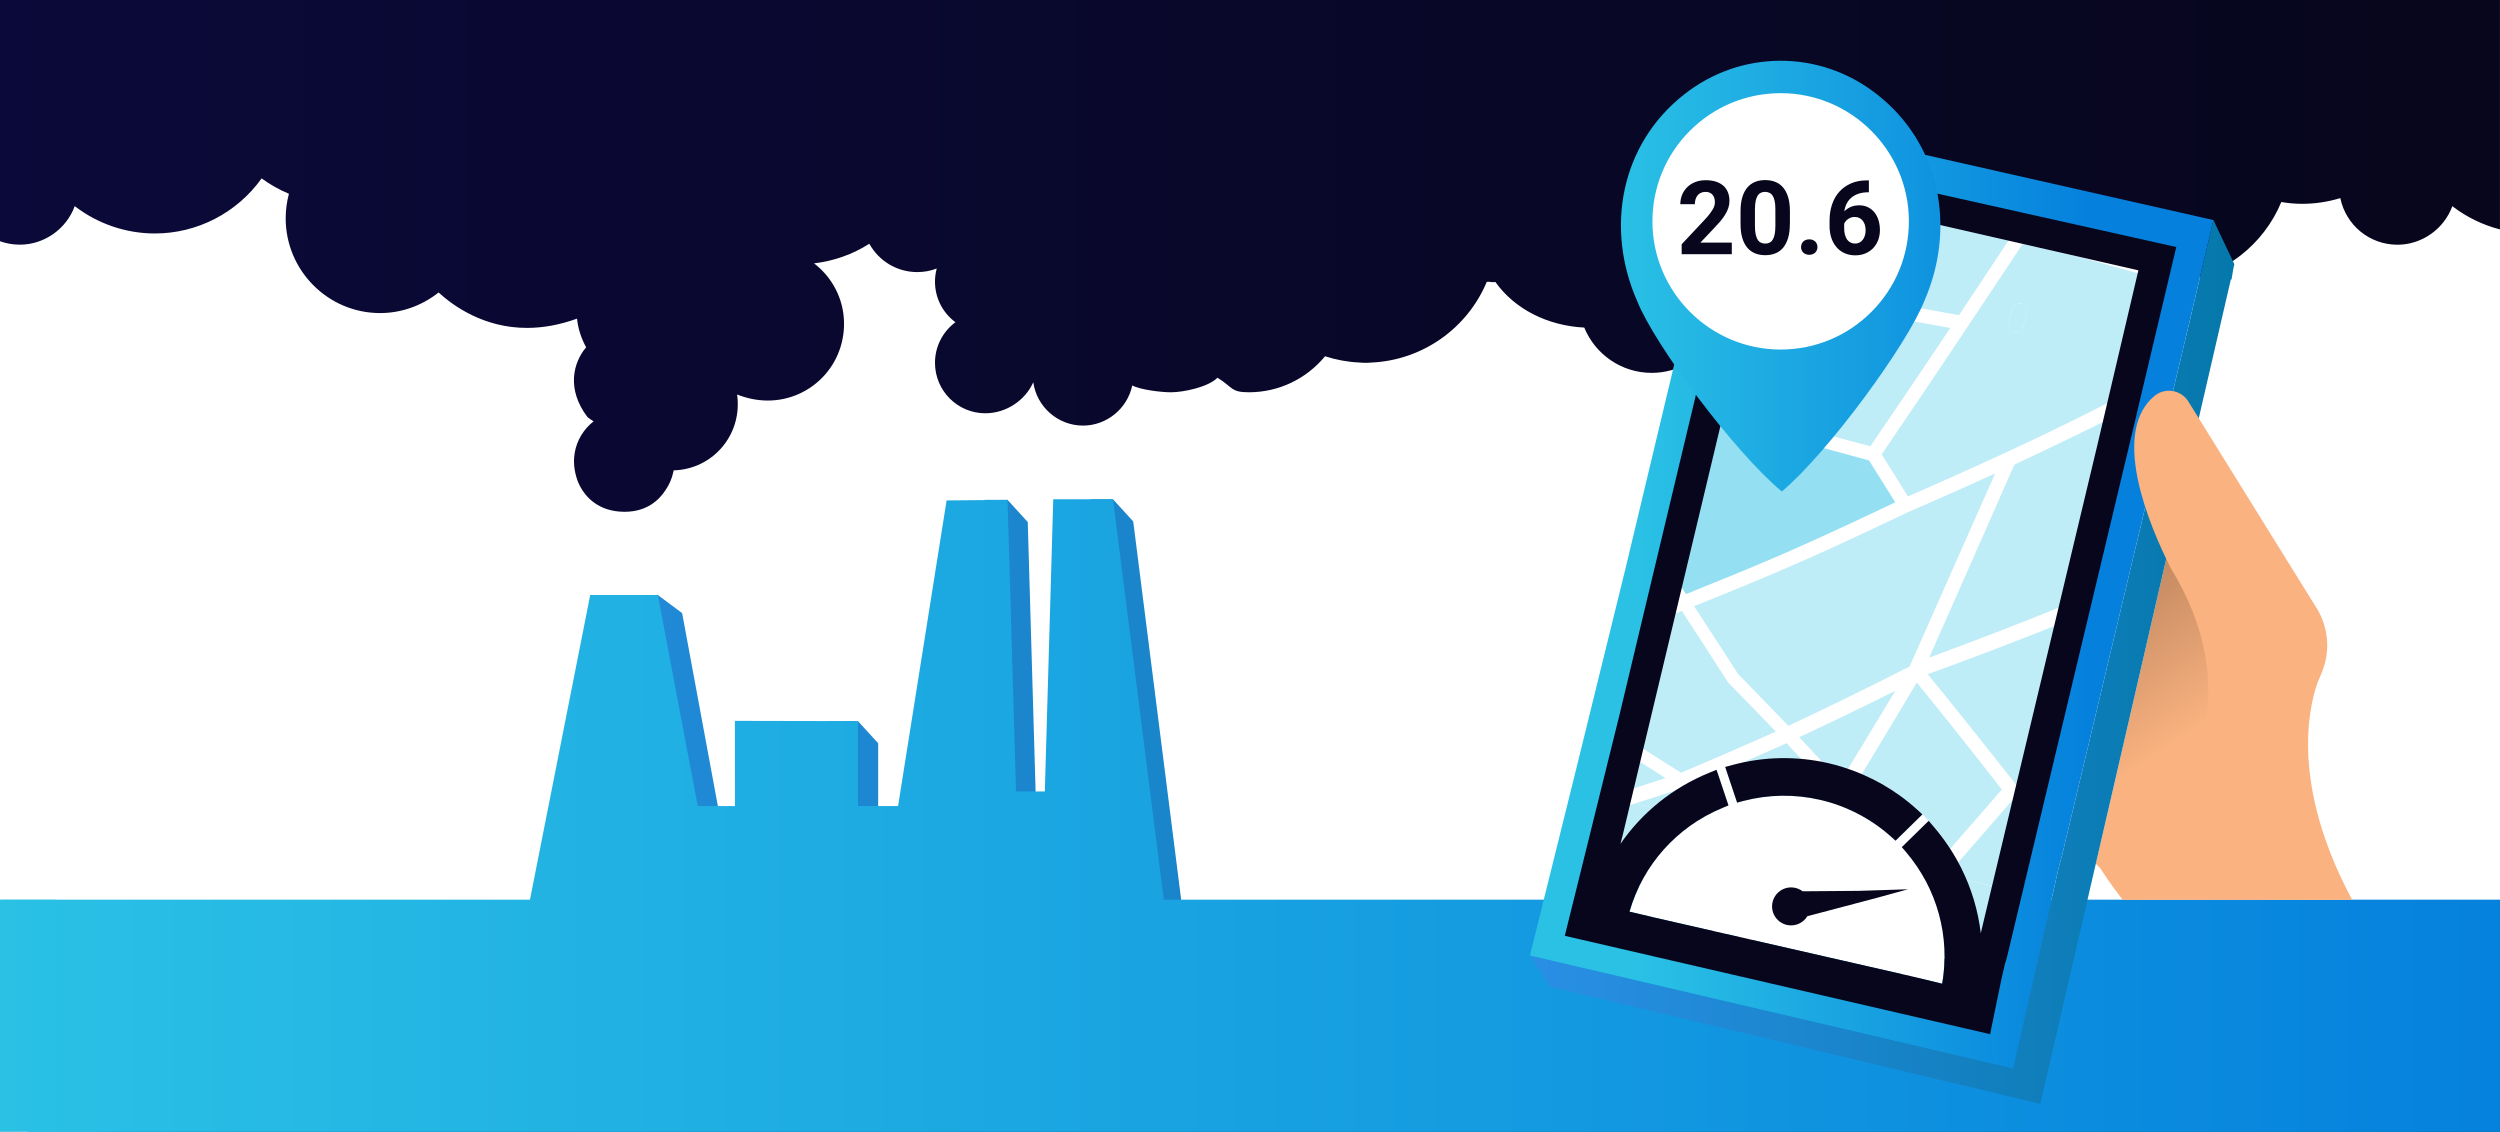 <?xml version="1.0" encoding="utf-8"?>
<!-- Generator: Adobe Illustrator 18.0.0, SVG Export Plug-In . SVG Version: 6.00 Build 0)  -->
<!DOCTYPE svg PUBLIC "-//W3C//DTD SVG 1.0//EN" "http://www.w3.org/TR/2001/REC-SVG-20010904/DTD/svg10.dtd">
<svg version="1.0" id="Layer_1" xmlns="http://www.w3.org/2000/svg" xmlns:xlink="http://www.w3.org/1999/xlink" x="0px" y="0px"
	 viewBox="0 632.78 2048 927.09" style="enable-background:new 0 632.78 2048 927.09;" xml:space="preserve">
<rect x="0" y="632.78" width="2048" height="927.09" fill="#333333" stroke="none"/>
<polyline style="fill:#FFFFFF;" points="2055.38,1502.01 -315.37,1571.39 -315.37,453.73 2055.38,453.73 2055.38,1502.01 "/>
<g>
	
		<linearGradient id="SVGID_1_" gradientUnits="userSpaceOnUse" x1="0" y1="2048" x2="1" y2="2048" gradientTransform="matrix(439.15 0 0 -439.15 1246.986 900820.625)">
		<stop  offset="0" style="stop-color:#2AC0E5"/>
		<stop  offset="0.163" style="stop-color:#2AC0E5"/>
		<stop  offset="1" style="stop-color:#1094DF"/>
	</linearGradient>
	<path style="fill:url(#SVGID_1_);" d="M1608.08,1421.12c-10.9,11.39-21.76,22.69-32.61,33.86l22.56,6.99L1608.08,1421.12"/>
	
		<linearGradient id="SVGID_2_" gradientUnits="userSpaceOnUse" x1="0" y1="2048" x2="1" y2="2048" gradientTransform="matrix(2058.22 0 0 -2058.22 23.197 4216561)">
		<stop  offset="0" style="stop-color:#2A8FE5"/>
		<stop  offset="1" style="stop-color:#0578AB"/>
	</linearGradient>
	<polygon style="fill:url(#SVGID_2_);" points="2081.2,1385.18 2081.2,1387.92 969.92,1387.92 928.34,1059.95 911.77,1041.8 
		893.64,1041.8 893.64,1059.95 886.02,1059.95 879.12,1299.29 848.9,1299.29 841.94,1060.44 825.37,1042.29 806.64,1042.29 
		806.64,1060.81 798.66,1060.88 758.9,1311.27 719.4,1311.27 719.4,1241.67 702.83,1223.52 678.24,1223.52 674.52,1241.56 
		625.22,1241.46 625.28,1311.27 591.45,1311.27 558.81,1135.06 538.92,1120.22 515.04,1120.22 515.04,1138.37 506.7,1138.37 
		457.35,1387.92 68.68,1387.92 68.68,1387.84 24.85,1387.84 23.2,1387.92 23.2,1419.43 23.2,1422.86 23.2,1611.03 2081.42,1611.03 
		2081.42,1386.9 	"/>
	
		<linearGradient id="SVGID_3_" gradientUnits="userSpaceOnUse" x1="0" y1="2048" x2="1" y2="2048" gradientTransform="matrix(2058.22 0 0 -2058.22 0 4216552)">
		<stop  offset="0" style="stop-color:#2AC1E5"/>
		<stop  offset="1" style="stop-color:#0581DD"/>
	</linearGradient>
	<polygon style="fill:url(#SVGID_3_);" points="2058,1367.03 2058,1369.77 953.35,1369.77 911.77,1041.8 862.82,1041.8 
		855.92,1281.14 832.33,1281.14 825.37,1042.29 775.46,1042.73 735.7,1293.12 702.83,1293.12 702.83,1223.52 602.03,1223.31 
		602.08,1293.12 571.57,1293.12 538.92,1120.22 483.5,1120.22 434.15,1369.77 45.48,1369.77 45.48,1369.69 1.66,1369.69 0,1369.77 
		0,1401.28 0,1404.71 0,1592.88 2058.22,1592.88 2058.22,1368.75 	"/>
	
		<linearGradient id="SVGID_4_" gradientUnits="userSpaceOnUse" x1="0" y1="2048" x2="1" y2="2048" gradientTransform="matrix(2048 0 0 -2048 0 4195136)">
		<stop  offset="0" style="stop-color:#0B0939"/>
		<stop  offset="1" style="stop-color:#07061C"/>
	</linearGradient>
	<path style="fill:url(#SVGID_4_);" d="M1733.7,612H1418.1H0v218.39c5.09,1.84,10.58,2.83,16.27,2.83
		c19.98,0,38.14-12.87,44.96-31.58c18.74,14.47,41.95,22.41,65.61,22.41c34.69,0,67.26-16.84,87.48-45.13
		c6.98,5.11,14.5,9.35,22.37,12.6c-1.77,6.61-2.66,13.36-2.66,20.08c0,42.81,34.71,77.65,77.37,77.65c17.26,0,34.2-5.98,47.89-16.87
		c12.34,11.28,37.32,29.02,72.4,29.02c13.32,0,27.11-2.55,41.02-7.59c0.8,7.98,3.29,15.87,7.44,23.5
		c-10.5,12.31-16.32,34.21,1.08,57.1l0.25,0.23c1.54,1.18,3.13,2.28,4.81,3.31c-8.12,6.29-13.71,15.49-15.47,25.61
		c-0.78,4.47-1.18,11.49,1.25,19.71l0.09,0.37c0.03,0.14,0.86,3.53,3.23,7.91c4.11,7.6,14.24,20.37,36,20.49h0.28
		c18.16,0,28.21-9.6,33.41-17.61c3.13-4.46,5.32-9.52,6.49-14.98c0.13-0.51,0.24-0.98,0.32-1.36c15.81-0.41,30.5-7.65,40.5-20.02
		c9.5-11.75,13.6-26.95,11.44-42.12c8.29,3.29,16.75,4.96,25.18,4.96c17.88,0,34.92-7.7,46.77-21.13
		c11.9-13.49,17.42-31.58,15.15-49.63c-2.06-16.44-10.77-31.44-24.07-41.63c16.12-1.87,31.68-7.39,45.28-16.07
		c7.97,14.37,22.87,23.22,39.33,23.22c5.49,0,10.82-0.98,15.9-2.93c-0.96,3.52-1.44,7.13-1.44,10.78c0,13.2,6.22,25.44,16.76,33.22
		c-10.54,7.79-16.76,20.05-16.76,33.25c0,22.8,18.48,41.34,41.21,41.34c17.11,0,32.72-10.57,39.3-25.4
		c2.84,20.03,20.05,35.49,40.79,35.49c19.44,0,36.35-13.98,40.3-32.89c6.76,3.64,24.12,5.6,31.59,5.6c10.62,0,30.8-4.33,38.22-11.93
		c12.73,7.81,10.73,11.93,25.66,11.93c24.28,0,46.98-10.74,62.46-29.51c9.15,2.98,18.66,4.71,28.21,5.14
		c3.32,0.33,6.84,0.33,9.93,0.01c41.43-1.88,78.35-27.78,94.34-66.08c2.6-0.36,4.53,0.63,7.07,0.08
		c15.79,22.25,42.71,35.81,72.81,37.36c8.92,21.76,30.28,37.1,55.25,37.1c21.81,0,40.84-11.73,51.26-29.2
		c0.94,0.09,1.86,0.21,2.8,0.3c17.24,32.35,52.71,54.57,93.7,54.57c48.54,0,89.37-31.13,101.3-73.39c2.17,2.64,4.46,5.2,6.89,7.64
		c19.02,19.14,44.31,30.36,71.11,31.57c3.32,0.33,6.84,0.33,9.93,0.01c41.43-1.88,78.36-27.78,94.35-66.08
		c37.62-5.23,69.8-30.16,84.43-65.37c6.01,0.99,11.62,1.46,17.11,1.46c10.51,0,21.01-1.57,31.23-4.68
		c4.6,22.24,23.99,38.19,46.81,38.19c19.98,0,38.14-12.87,44.96-31.58c11.61,8.96,24.94,15.42,39.02,19.04V612H1733.7z"/>
	
		<linearGradient id="SVGID_5_" gradientUnits="userSpaceOnUse" x1="0" y1="2048" x2="1" y2="2048" gradientTransform="matrix(117.77 173.347 173.347 -117.77 -353363.188 242268.516)">
		<stop  offset="0" style="stop-color:#A3704D"/>
		<stop  offset="1" style="stop-color:#F9B280"/>
	</linearGradient>
	<path style="fill:url(#SVGID_5_);" d="M1775.07,1088.61l-58.19,251.81c3.25,3.03,6.19,6.41,8.75,10.1
		c4.33,6.24,9.06,12.51,13.54,19.42c41.62-47.78,117.13-151.33,40.75-276.08C1777.75,1091.41,1776.18,1089.73,1775.07,1088.61"/>
	<path style="fill:#07061C;" d="M1601.16,1279.37l-48.41-0.89c-20.87-0.85-43.6-1.82-55.04-2.31c-2.18-1.87-4.85-3.25-7.83-3.92
		c-10.06-2.31-20.07,3.96-22.38,14.01c-2.31,10.06,3.96,20.07,14.01,22.38c7.74,1.78,15.48-1.56,19.67-7.79l68.61-14.46
		c0.18-0.04,0.14-0.01,0.06,0.02c-0.09,0.04-0.24,0.08-0.06-0.02L1601.16,1279.37"/>
	
		<linearGradient id="SVGID_6_" gradientUnits="userSpaceOnUse" x1="0" y1="2048" x2="1" y2="2048" gradientTransform="matrix(577.065 0 0 -577.065 1253.315 1183003.75)">
		<stop  offset="0" style="stop-color:#2A8FE5"/>
		<stop  offset="1" style="stop-color:#0578AB"/>
	</linearGradient>
	<path style="fill:url(#SVGID_6_);" d="M1671.45,1537.07l-1.47,0.49L1671.45,1537.07 M1813.21,813l-0.09,0.02l0.09,0.02
		l-17.49,74.44c-0.18,0.8-0.31,1.6-0.53,2.45l-106.03,443.85c-0.53,2.09-1.11,4.23-1.87,6.45l-2.63,11.3l-35.64,156.39l-395.68-92.4
		l-0.03,0.04l16.33,25.49l401.81,96.01l1.29-5.78c0.18-0.58,0.36-1.16,1.74-7.39l30.38-131.48l12.02-52l58.19-251.81l27.16-117.51
		l25.26-109.33h0.58l1.47-8.85l0.85-3.69L1813.21,813"/>
	
		<linearGradient id="SVGID_7_" gradientUnits="userSpaceOnUse" x1="-9.094947e-013" y1="2048" x2="1" y2="2048" gradientTransform="matrix(382.144 0 0 -382.144 1354.312 783698.625)">
		<stop  offset="0" style="stop-color:#2AC1E5"/>
		<stop  offset="0.163" style="stop-color:#2AC1E5"/>
		<stop  offset="1" style="stop-color:#0581DD"/>
	</linearGradient>
	<polyline style="fill:url(#SVGID_7_);" points="1736.46,862.16 1713.94,856.69 1537.66,815.54 1468.57,798.81 1461.49,829.68 
		1365.75,1230.51 1354.31,1275.63 1379.05,1281.46 1591.63,1330 1622.38,1337.47 1627.09,1318.74 1725.91,904.92 1736.46,862.16 	
		"/>
	
		<linearGradient id="SVGID_8_" gradientUnits="userSpaceOnUse" x1="0" y1="2048" x2="1" y2="2048" gradientTransform="matrix(359.898 0 0 -359.898 1365.48 738138.438)">
		<stop  offset="0" style="stop-color:#2AC1E5"/>
		<stop  offset="0.163" style="stop-color:#2AC1E5"/>
		<stop  offset="1" style="stop-color:#0581DD"/>
	</linearGradient>
	<polyline style="fill:url(#SVGID_8_);" points="1725.38,868.88 1711.76,865.54 1535.57,824.43 1475.42,809.89 1470.39,831.73 
		1374.65,1232.65 1365.48,1268.87 1381.14,1272.56 1593.68,1321.1 1615.7,1326.48 1618.2,1316.52 1717.06,902.83 1725.38,868.88 	
		"/>
	
		<linearGradient id="SVGID_9_" gradientUnits="userSpaceOnUse" x1="0" y1="2048" x2="1" y2="2048" gradientTransform="matrix(439.15 0 0 -439.15 1271.654 900495.188)">
		<stop  offset="0" style="stop-color:#2AC1E5"/>
		<stop  offset="0.163" style="stop-color:#2AC1E5"/>
		<stop  offset="1" style="stop-color:#0581DD"/>
	</linearGradient>
	<path style="fill:url(#SVGID_9_);" d="M1655.11,1280.36l-0.04,0.18l0,0l0.1-0.11L1655.11,1280.36 M1632.74,1424.59L1632.74,1424.59
		l-10.06,40.84l-22.56-6.99C1610.99,1447.28,1621.84,1435.98,1632.74,1424.59 M1444.59,822.09c-2.4-2.42-4.81-4.84-7.21-7.26
		l0.85-3.56l13.7-58.95l91.52,28.3l105,31.41l22.38,6.67c-0.89,0.76-1.74,1.47-2.63,2.22l0.04,0.01c0.88-0.7,1.71-1.45,2.58-2.19
		l58.33,17.44l10.37,3.11c0.8,0.22,1.51,0.53,2.27,0.84l23.14,7.21c-7.12-1.99-14.23-3.95-21.35-5.91
		c7.13,1.97,14.23,3.95,21.35,5.91l6.81,2.27l-2.94,11.86l0.05,0.01l-15.04,60.82l-7.34,30.48c-5,2.58-10,5.15-15,7.7l-0.03,0.11
		c4.99-2.55,9.99-5.1,14.98-7.67l-3.71,15.36l0.01-0.01l-36.62,152.16c-4.93,2.6-9.82,5.27-14.71,7.88l-0.04,0.18
		c4.9-2.61,9.82-5.25,14.71-7.88l-3.87,16.02l0,0l-2.71,11.26c-0.57-2.93-1.14-5.82-1.71-8.72l-0.07,0.04
		c0.58,2.94,1.16,5.92,1.74,8.85l-6.29,26.08l0.02,0.08l-54.28,225.58l-0.06,0.06l-5.19,21.65c-0.22,0.89-0.53,1.78-0.8,2.67
		l-0.09,0.36c-10.9,11.39-21.76,22.69-32.61,33.86l-13.44-4.18l0.01-0.01l-4.24-1.32c-8.11-14.29-16.25-28.6-24.37-42.83l-0.15-0.04
		c8.17,14.29,16.36,28.7,24.47,43.05l-10.54-3.29l-4.54-1.33l-0.07-0.12l-134.77-39.56l-0.06,0.09l-12.15-3.56
		c5.41-8.05,10.83-16.13,16.25-24.25l-0.03-0.01c-5.4,8.09-10.79,16.14-16.17,24.17l-5.07-1.47c-2.37-9.85-4.74-19.68-7.12-29.47
		l0,0c2.38,9.82,4.76,19.68,7.13,29.56l-11.39-3.34l-0.03-0.11l-56.26-16.53c-0.71-0.22-1.38-0.49-2.09-0.76l-42.85-12.72
		l5.09-20.07l-1.66-0.4l25.94-101.75l0.97,0.31l2.19-9.07c2.75,1.74,5.51,3.47,8.26,5.21l0.01-0.05c-2.77-1.75-5.54-3.5-8.32-5.25
		l23.89-99.22l0.02-0.01l3.22-13.43c2.94-1.11,5.87-2.18,8.81-3.29l-0.01-0.02c-2.92,1.1-5.83,2.17-8.75,3.27l2.87-11.98l-0.03-0.04
		l3.29-13.75c2.37,3.49,4.73,6.96,7.1,10.44l0.03-0.14c-2.35-3.46-4.69-6.91-7.04-10.34l30.51-126.78l-0.07-0.02l2.49-10.28
		c2.92,0.77,5.85,1.53,8.78,2.3l0.01-0.05c-2.92-0.76-5.83-1.53-8.75-2.29c-0.18-0.04-0.4-0.09-0.58-0.13
		c0.36-0.53,0.67-1.11,1.02-1.65c5.07-8.28,10.14-16.55,15.21-24.84l0.04-0.18c-5.1,8.35-10.2,16.68-15.29,24.97l8.63-35.95
		l0.07-0.11l1.48-6.08l-0.04-0.04l2.98-12.32c2.49,2.43,4.99,4.85,7.48,7.28l0.01-0.05c-2.48-2.42-4.97-4.81-7.45-7.23l19.2-79.7
		l-0.03-0.03l3.07-12.72c2.41,2.43,4.83,4.86,7.24,7.29L1444.59,822.09 M1421.1,724.37L1398.85,817l-34.2,143.18l-32.85,137.57
		l-41.11,167.16l-19.93,80.3l-9.88,39.83l-7.56,30.47l0.03,0.01l395.68,92.4l35.64-156.39l2.63-11.3c0.76-2.22,1.33-4.36,1.87-6.45
		l106.03-443.85c0.22-0.85,0.36-1.65,0.53-2.45l17.49-74.44l-0.09-0.02L1421.1,724.37"/>
	
		<linearGradient id="SVGID_10_" gradientUnits="userSpaceOnUse" x1="0" y1="2048" x2="1" y2="2048" gradientTransform="matrix(668.916 0 0 -668.916 1243.729 1370947.5)">
		<stop  offset="0" style="stop-color:#2AC1E5"/>
		<stop  offset="0.163" style="stop-color:#2AC1E5"/>
		<stop  offset="1" style="stop-color:#0581DD"/>
	</linearGradient>
	<path style="fill:url(#SVGID_10_);" d="M1470.75,1006.67c-0.4,0.76-0.84,1.47-1.2,2.22
		C1469.9,1008.19,1470.35,1007.43,1470.75,1006.67"/>
	
		<linearGradient id="SVGID_11_" gradientUnits="userSpaceOnUse" x1="0" y1="2048" x2="1" y2="2048" gradientTransform="matrix(668.916 0 0 -668.916 1243.729 1370891.875)">
		<stop  offset="0" style="stop-color:#2AC1E5"/>
		<stop  offset="0.163" style="stop-color:#2AC1E5"/>
		<stop  offset="1" style="stop-color:#0581DD"/>
	</linearGradient>
	<polyline style="fill:url(#SVGID_11_);" points="1498.07,952.04 1498.24,952.08 1498.07,952.04 	"/>
	
		<linearGradient id="SVGID_12_" gradientUnits="userSpaceOnUse" x1="0" y1="2048" x2="1" y2="2048" gradientTransform="matrix(668.916 0 0 -668.916 1243.729 1370892.375)">
		<stop  offset="0" style="stop-color:#2AC1E5"/>
		<stop  offset="0.163" style="stop-color:#2AC1E5"/>
		<stop  offset="1" style="stop-color:#0581DD"/>
	</linearGradient>
	<path style="fill:url(#SVGID_12_);" d="M1493.31,952.71c0.18-0.09,0.4-0.13,0.58-0.18
		C1493.71,952.57,1493.53,952.62,1493.31,952.71"/>
	
		<linearGradient id="SVGID_13_" gradientUnits="userSpaceOnUse" x1="0" y1="2048" x2="1" y2="2048" gradientTransform="matrix(668.916 0 0 -668.916 1243.729 1370891.875)">
		<stop  offset="0" style="stop-color:#2AC1E5"/>
		<stop  offset="0.163" style="stop-color:#2AC1E5"/>
		<stop  offset="1" style="stop-color:#0581DD"/>
	</linearGradient>
	<path style="fill:url(#SVGID_13_);" d="M1495.44,952.17c0.18-0.04,0.4-0.09,0.58-0.09
		C1495.84,952.08,1495.62,952.13,1495.44,952.17"/>
	
		<linearGradient id="SVGID_14_" gradientUnits="userSpaceOnUse" x1="0" y1="2048" x2="1" y2="2048" gradientTransform="matrix(668.916 0 0 -668.916 1243.729 1370940.75)">
		<stop  offset="0" style="stop-color:#2AC1E5"/>
		<stop  offset="0.163" style="stop-color:#2AC1E5"/>
		<stop  offset="1" style="stop-color:#0581DD"/>
	</linearGradient>
	<path style="fill:url(#SVGID_14_);" d="M1474.84,999.69c-0.53,0.85-1.11,1.65-1.65,2.54
		C1473.73,1001.34,1474.26,1000.53,1474.84,999.69"/>
	
		<linearGradient id="SVGID_15_" gradientUnits="userSpaceOnUse" x1="0" y1="2048" x2="1" y2="2048" gradientTransform="matrix(668.916 0 0 -668.916 1243.729 1370934.375)">
		<stop  offset="0" style="stop-color:#2AC1E5"/>
		<stop  offset="0.163" style="stop-color:#2AC1E5"/>
		<stop  offset="1" style="stop-color:#0581DD"/>
	</linearGradient>
	<path style="fill:url(#SVGID_15_);" d="M1479.34,993.33c-0.67,0.85-1.33,1.69-1.96,2.54C1478,995.02,1478.67,994.17,1479.34,993.33
		"/>
	
		<linearGradient id="SVGID_16_" gradientUnits="userSpaceOnUse" x1="0" y1="2048" x2="1" y2="2048" gradientTransform="matrix(668.916 0 0 -668.916 1243.729 1370892.25)">
		<stop  offset="0" style="stop-color:#2AC1E5"/>
		<stop  offset="0.163" style="stop-color:#2AC1E5"/>
		<stop  offset="1" style="stop-color:#0581DD"/>
	</linearGradient>
	<path style="fill:url(#SVGID_16_);" d="M1500.07,952.44c0.18,0.04,0.4,0.13,0.58,0.18
		C1500.42,952.57,1500.25,952.53,1500.07,952.44"/>
	
		<linearGradient id="SVGID_17_" gradientUnits="userSpaceOnUse" x1="0" y1="2048" x2="1" y2="2048" gradientTransform="matrix(668.916 0 0 -668.916 1243.729 1370913.625)">
		<stop  offset="0" style="stop-color:#2AC1E5"/>
		<stop  offset="0.163" style="stop-color:#2AC1E5"/>
		<stop  offset="1" style="stop-color:#0581DD"/>
	</linearGradient>
	<path style="fill:url(#SVGID_17_);" d="M1501.4,972.99c-0.93,0.62-1.82,1.25-2.76,1.87
		C1499.58,974.24,1500.47,973.57,1501.4,972.99"/>
	
		<linearGradient id="SVGID_18_" gradientUnits="userSpaceOnUse" x1="0" y1="2048" x2="1" y2="2048" gradientTransform="matrix(668.916 0 0 -668.916 1243.729 1370928.5)">
		<stop  offset="0" style="stop-color:#2AC1E5"/>
		<stop  offset="0.163" style="stop-color:#2AC1E5"/>
		<stop  offset="1" style="stop-color:#0581DD"/>
	</linearGradient>
	<path style="fill:url(#SVGID_18_);" d="M1484.23,987.54c-0.76,0.8-1.47,1.6-2.18,2.45
		C1482.76,989.14,1483.47,988.34,1484.23,987.54z"/>
	
		<linearGradient id="SVGID_19_" gradientUnits="userSpaceOnUse" x1="0" y1="2048" x2="1" y2="2048" gradientTransform="matrix(668.916 0 0 -668.916 1243.729 1370918.125)">
		<stop  offset="0" style="stop-color:#2AC1E5"/>
		<stop  offset="0.163" style="stop-color:#2AC1E5"/>
		<stop  offset="1" style="stop-color:#0581DD"/>
	</linearGradient>
	<path style="fill:url(#SVGID_19_);" d="M1495.31,977.35c-0.89,0.67-1.74,1.38-2.58,2.09
		C1493.57,978.73,1494.42,978.02,1495.31,977.35"/>
	
		<linearGradient id="SVGID_20_" gradientUnits="userSpaceOnUse" x1="0" y1="2048" x2="1" y2="2048" gradientTransform="matrix(668.916 0 0 -668.916 1243.729 1370923.125)">
		<stop  offset="0" style="stop-color:#2AC1E5"/>
		<stop  offset="0.163" style="stop-color:#2AC1E5"/>
		<stop  offset="1" style="stop-color:#0581DD"/>
	</linearGradient>
	<path style="fill:url(#SVGID_20_);" d="M1487.17,984.47c0.8-0.76,1.6-1.51,2.4-2.27C1488.77,982.96,1487.97,983.67,1487.17,984.47"
		/>
	
		<linearGradient id="SVGID_21_" gradientUnits="userSpaceOnUse" x1="0" y1="2048" x2="1" y2="2048" gradientTransform="matrix(668.916 0 0 -668.916 1243.729 1370900)">
		<stop  offset="0" style="stop-color:#2AC1E5"/>
		<stop  offset="0.163" style="stop-color:#2AC1E5"/>
		<stop  offset="1" style="stop-color:#0581DD"/>
	</linearGradient>
	<path style="fill:url(#SVGID_21_);" d="M1507.63,960.54c-0.04-0.22-0.13-0.4-0.18-0.62
		C1507.54,960.14,1507.59,960.31,1507.63,960.54"/>
	
		<linearGradient id="SVGID_22_" gradientUnits="userSpaceOnUse" x1="0" y1="2048" x2="1" y2="2048" gradientTransform="matrix(668.916 0 0 -668.916 1243.729 1370898.25)">
		<stop  offset="0" style="stop-color:#2AC1E5"/>
		<stop  offset="0.163" style="stop-color:#2AC1E5"/>
		<stop  offset="1" style="stop-color:#0581DD"/>
	</linearGradient>
	<path style="fill:url(#SVGID_22_);" d="M1507.01,958.58c-0.04-0.13-0.13-0.22-0.18-0.36c0.09,0.18,0.18,0.36,0.27,0.53
		L1507.01,958.58"/>
	
		<linearGradient id="SVGID_23_" gradientUnits="userSpaceOnUse" x1="0" y1="2048" x2="1" y2="2048" gradientTransform="matrix(668.916 0 0 -668.916 1243.729 1370893.125)">
		<stop  offset="0" style="stop-color:#2AC1E5"/>
		<stop  offset="0.163" style="stop-color:#2AC1E5"/>
		<stop  offset="1" style="stop-color:#0581DD"/>
	</linearGradient>
	<path style="fill:url(#SVGID_23_);" d="M1502.03,953.24c0.18,0.09,0.31,0.18,0.49,0.27
		C1502.38,953.42,1502.2,953.33,1502.03,953.24"/>
	
		<linearGradient id="SVGID_24_" gradientUnits="userSpaceOnUse" x1="0" y1="2048" x2="1" y2="2048" gradientTransform="matrix(668.916 0 0 -668.916 1243.729 1370896.25)">
		<stop  offset="0" style="stop-color:#2AC1E5"/>
		<stop  offset="0.163" style="stop-color:#2AC1E5"/>
		<stop  offset="1" style="stop-color:#0581DD"/>
	</linearGradient>
	<path style="fill:url(#SVGID_24_);" d="M1505.63,956.22c0.13,0.18,0.27,0.36,0.36,0.53C1505.9,956.58,1505.76,956.4,1505.63,956.22
		"/>
	<polyline style="fill:#FFFFFF;" points="1332.02,1248.13 1306.08,1349.89 1624.96,1426.01 1651.08,1348.91 1332.02,1248.13 	"/>
	
		<linearGradient id="SVGID_25_" gradientUnits="userSpaceOnUse" x1="0" y1="2048" x2="1" y2="2048" gradientTransform="matrix(668.916 0 0 -668.916 1243.729 1370894.625)">
		<stop  offset="0" style="stop-color:#2AC1E5"/>
		<stop  offset="0.163" style="stop-color:#2AC1E5"/>
		<stop  offset="1" style="stop-color:#0581DD"/>
	</linearGradient>
	<polyline style="fill:url(#SVGID_25_);" points="1504.21,954.71 1504.43,954.93 1504.21,954.71 	"/>
	<path style="fill:#FFFFFF;" d="M1528.72,886.63c-0.67-0.18-1.25-0.27-1.69-0.36c-0.45-0.09-0.93-0.13-1.42-0.18l-2.31,9.97
		l3.43,0.8c1.78,0.4,3.29,0.31,4.45-0.31c1.16-0.62,1.96-1.78,2.36-3.47c0.36-1.65,0.18-2.98-0.62-4.09
		C1532.01,887.88,1530.63,887.08,1528.72,886.63"/>
	<path style="fill:#FFFFFF;" d="M1445.61,1251.43l116.17,25.89c1.02,0.22,2.09,0.36,3.07,0.36h0.18c4-0.04,7.83-2,10.41-5.38
		c2.85-3.69,3.83-8.45,2.71-13.08l-34.08-122.09c-1.96-7.39-8.1-10.01-12.77-10.01h-0.18c-3.83,0.04-7.39,1.78-9.97,4.89l-0.09,0.09
		l-82.62,96.01c-3.38,4.18-4.36,9.65-2.63,14.64C1437.38,1247.2,1440.94,1250.4,1445.61,1251.43 M1508.74,1212.63l6.18-49.08
		c1.02-4.54,5.78-7.56,10.32-6.58l4.54,1.02c4.54,1.02,7.56,5.78,6.54,10.32l-15.26,47.07c-1.02,4.54-1.25,8.59-5.78,7.56
		l-4.54-1.02C1506.21,1220.9,1507.72,1217.17,1508.74,1212.63 M1497.89,1236.79c1.02-4.67,6.81-7.34,12.9-6.01
		c6.1,1.38,10.19,6.23,9.17,10.9c-1.02,4.67-6.81,7.34-12.9,6.01C1500.96,1246.35,1496.87,1241.46,1497.89,1236.79"/>
	<path style="fill:#FFFFFF;" d="M1743.71,909.19l14.86-60.42l-28.43-6.94c-0.71-0.22-1.42-0.45-2.14-0.62l-9.83-2.31l-176.28-41.11
		L1455,776.74l-11.21,48.85l-95.7,400.7l-15.97,62.91l40.67,9.43c0.67,0.18,1.29,0.4,2,0.58l212.9,48.63l48.19,11.75l8.36-34.17
		c0.22-0.76,0.49-1.47,0.67-2.22L1743.71,909.19"/>
	<path style="fill:#FFFFFF;" d="M1655.57,881.47c-2-0.49-3.78,0.22-5.34,2c-1.51,1.82-2.71,4.63-3.6,8.36
		c-0.89,3.78-1.02,6.81-0.44,9.17c0.58,2.31,1.87,3.74,3.87,4.18c2,0.49,3.83-0.22,5.38-2.05c1.56-1.82,2.8-4.63,3.69-8.41
		c0.89-3.78,1.02-6.81,0.4-9.12C1658.91,883.34,1657.62,881.96,1655.57,881.47"/>
	<path style="fill:#FFFFFF;" d="M1764.93,847.35c-9.08-2.49-18.11-5.03-27.23-7.52c-23.05-6.32-46.32-12.5-69.5-18.91
		c0.89-0.76,1.74-1.47,2.63-2.22l-22.38-6.67c0.49,3.65,0.98,7.25,1.47,10.9c-15.13,22.91-30.21,45.56-45.07,68.03
		c-18.91-3.47-37.68-6.72-56.59-10.14c-18.78-3.43-37.64-6.9-56.42-10.19c-18.06-18.91-36.26-37.42-54.5-55.75l-3.07,12.72
		c16.82,17.04,33.59,34.26,50.23,51.83c0.44,0.53,0.76,0.89,1.25,1.33c0.53,0.18,1.2,0.31,1.78,0.31
		c18.42,3.6,36.75,7.03,55.08,10.41c18.33,3.47,36.66,6.72,55.04,10.01c-21.85,32.75-43.74,65.09-65.49,96.9
		c-21.89-5.83-43.69-11.57-65.54-17.49c-21.67-5.87-43.42-11.52-65.14-17.22l-2.49,10.28c21.31,5.92,42.67,11.75,64.02,17.57
		c22.65,6.18,45.38,12.24,68.03,18.42c7.16,11.43,14.37,22.82,21.49,34.35c-28.96,13.79-57.53,27.14-86.36,39.86
		c-28.3,12.41-56.86,23.98-85.02,35.33c-4.23-6.27-8.45-12.46-12.68-18.69l-3.29,13.75c1.96,2.94,3.96,5.83,5.92,8.77
		c-2.94,1.11-5.87,2.18-8.81,3.29l-3.25,13.53c6.23-2.27,12.5-4.54,18.73-6.85c12.41,19.09,24.96,38.35,37.42,57.84
		c0.09,0.22,0.18,0.44,0.31,0.58c0.22,0.18,0.45,0.44,0.58,0.58c12.95,13.17,25.81,26.56,38.71,39.86
		c-26.12,11.66-51.97,22.87-77.68,33.68c-14.01-8.85-27.94-17.66-41.91-26.47l-2.58,10.68c10.59,6.72,21.27,13.48,31.81,20.2
		c-13.3,4.45-26.56,8.72-39.78,12.9l-2.76,11.39l-0.58,2.22c17.49-5.47,34.97-11.03,52.55-16.82
		c10.23,39.46,20.15,79.69,30.03,120.53l11.39,3.34c-10.32-43.11-20.82-85.69-31.5-127.56c26.38-11.08,53.04-22.6,79.82-34.62
		c12.68,13.53,25.36,27.23,38.13,40.89c-27.32,41.73-54.46,82.62-81.42,122.75l12.15,3.56c26.83-40.13,53.75-80.93,80.98-122.44
		c0.93-1.38,1.87-2.67,2.67-4.18c0,0,0,0-0.13-0.13c18.02-29.68,36.13-59.66,54.24-90.1c23.36,28.65,46.58,58.02,69.72,87.65
		c-33.46,38.58-66.56,76.26-99.48,112.88c-1.02,1.16-2,2.27-3.16,3.38c1.02,1.65,1.91,3.16,2.85,4.58
		c9.03,15.93,18.2,31.86,27.23,47.96l4.54,1.33l10.54,3.29c-10.23-18.11-20.6-36.31-30.88-54.24
		c33.06-36.97,66.38-75.01,100.06-114.03c1.11-1.51,2.31-2.8,3.52-4.18c-1.2-1.6-2.36-3.11-3.43-4.67
		c-24.16-30.7-48.27-61-72.57-90.72c35.86-13.04,71.86-26.78,108.07-41.2c1.96,10.1,3.92,20.29,5.87,30.43l6.36-26.38
		c-0.58-2.94-1.16-5.92-1.74-8.85c1.47-0.8,2.94-1.6,4.45-2.4l3.92-16.19c-5.61,3.03-11.26,6.05-16.86,9.03
		c-36.44,14.73-72.79,28.74-108.87,42c23.09-52.19,46.45-104.91,69.81-158.08c22.2-10.5,44.58-21.18,66.92-32.17
		c8.54-4.27,17.09-8.63,25.63-12.99l3.74-15.48c-23.89,12.28-47.74,24.34-71.68,35.82c-37.2,17.84-74.75,34.66-111.85,50.85
		c-7.03-11.48-14.19-22.91-21.49-34.44c38.58-56.73,77.46-114.83,116.75-174.32c24.25,6.72,48.67,13.39,72.92,20.2
		c12.55,3.47,25.14,7.03,37.68,10.59l2.98-12.01L1764.93,847.35 M1507.68,1272.87c-11.17-12.1-22.42-24.03-33.72-36.17
		c26.07-12.1,52.28-24.83,78.66-38C1537.49,1223.66,1522.63,1248.36,1507.68,1272.87 M1563.07,1052.37
		c23.71-10.23,47.52-20.78,71.41-31.72c-23.54,53.3-46.89,105.98-70.12,158.17c-33.24,17-66.43,33.15-99.26,48.59
		c-13.79-14.28-27.5-28.43-41.33-42.58c-11.97-18.64-23.98-37.11-35.99-55.39c28.79-11.52,58.02-23.54,86.98-36.17
		C1504.21,1080.31,1533.48,1066.43,1563.07,1052.37"/>
	<path style="fill:#FFFFFF;" d="M1427.77,919.74c-1.02-1.07-2.09-2-3.11-3.07c-3.2-3.11-6.41-6.23-9.61-9.34l-2.98,12.32
		c0.49,0.49,0.98,0.98,1.47,1.42c-0.98,1.6-1.96,3.2-2.98,4.81l-8.63,35.95c7.88-12.81,15.75-25.72,23.63-38.62
		C1426.43,922.09,1427.06,920.89,1427.77,919.74"/>
	<path style="fill:#FFFFFF;" d="M1600.13,1458.4c10.86-11.17,21.71-22.47,32.61-33.86l0.09-0.36c0.27-0.89,0.58-1.78,0.8-2.67
		l5.21-21.71c-17.44,18.38-34.84,36.53-52.14,54.41L1600.13,1458.4"/>
	
		<linearGradient id="SVGID_26_" gradientUnits="userSpaceOnUse" x1="0" y1="2048" x2="1" y2="2048" gradientTransform="matrix(439.15 0 0 -439.15 1271.654 900212.125)">
		<stop  offset="0" style="stop-color:#2AC0E5"/>
		<stop  offset="0.163" style="stop-color:#2AC0E5"/>
		<stop  offset="1" style="stop-color:#1094DF"/>
	</linearGradient>
	<path style="fill:url(#SVGID_26_);" d="M1670.83,818.74c-0.88,0.74-1.71,1.49-2.58,2.19c22.8,6.3,45.7,12.39,68.38,18.6
		c0.36,0.1,0.72,0.2,1.08,0.3c1.96,0.54,3.92,1.07,5.88,1.61c7.12,1.96,14.23,3.92,21.35,5.91l-23.14-7.21
		c-0.76-0.31-1.47-0.62-2.27-0.84l-10.37-3.11L1670.83,818.74"/>
	<path style="fill:#BEECF7;" d="M1737.7,839.83c1.96,0.54,3.92,1.08,5.88,1.61C1741.62,840.9,1739.66,840.36,1737.7,839.83
		 M1668.25,820.93l-0.04,0.03c22.82,6.26,45.72,12.35,68.42,18.57C1713.94,833.32,1691.05,827.23,1668.25,820.93"/>
	
		<linearGradient id="SVGID_27_" gradientUnits="userSpaceOnUse" x1="0" y1="2048" x2="1" y2="2048" gradientTransform="matrix(439.15 0 0 -439.15 1271.654 900288.375)">
		<stop  offset="0" style="stop-color:#2AC0E5"/>
		<stop  offset="0.163" style="stop-color:#2AC0E5"/>
		<stop  offset="1" style="stop-color:#1094DF"/>
	</linearGradient>
	<path style="fill:url(#SVGID_27_);" d="M1756.28,858.09l-12.57,51.1l-12.24,51.3c5-2.55,10-5.12,15-7.7l7.34-30.48l15.04-60.82
		l-0.05-0.01l-0.04,0.15C1764.6,860.45,1760.44,859.27,1756.28,858.09"/>
	<path style="fill:#BEECF7;" d="M1651.26,905.34c-0.4,0-0.8-0.05-1.21-0.15c-2-0.45-3.29-1.87-3.87-4.18
		c-0.58-2.36-0.45-5.38,0.44-9.17c0.89-3.74,2.09-6.54,3.6-8.36c1.24-1.41,2.61-2.15,4.13-2.15c0.39,0,0.8,0.05,1.21,0.15
		c2.05,0.49,3.34,1.87,3.96,4.14c0.62,2.31,0.49,5.34-0.4,9.12c-0.89,3.78-2.14,6.58-3.69,8.41
		C1654.2,904.59,1652.79,905.34,1651.26,905.34 M1658.15,830.84c-39.27,59.45-78.13,117.52-116.68,174.22
		c7.29,11.47,14.45,22.89,21.47,34.4c37.11-16.2,74.61-33.01,111.85-50.85c18.92-9.08,37.79-18.49,56.67-28.12l12.24-51.3
		l12.57-51.1c-8.4-2.37-16.81-4.73-25.2-7.05C1706.82,844.23,1682.4,837.56,1658.15,830.84"/>
	<path style="fill:#BEECF7;" d="M1654.36,881.32c-1.52,0-2.89,0.74-4.13,2.15c-1.51,1.82-2.71,4.63-3.6,8.36
		c-0.89,3.78-1.02,6.81-0.44,9.17c0.58,2.31,1.87,3.74,3.87,4.18c0.41,0.1,0.81,0.15,1.21,0.15c1.53,0,2.94-0.75,4.17-2.2
		c1.56-1.82,2.8-4.63,3.69-8.41c0.89-3.78,1.02-6.81,0.4-9.12c-0.62-2.27-1.91-3.65-3.96-4.14
		C1655.16,881.37,1654.75,881.32,1654.36,881.32"/>
	<path style="fill:#BEECF7;" d="M1658.19,830.71c-39.29,59.49-78.17,117.59-116.75,174.32l0.02,0.04
		c38.55-56.7,77.42-114.77,116.68-174.22c24.25,6.72,48.67,13.39,72.92,20.2c8.39,2.32,16.8,4.68,25.2,7.05
		c4.16,1.18,8.33,2.36,12.48,3.53l0.04-0.15c-12.53-3.55-25.1-7.11-37.63-10.57C1706.87,844.1,1682.44,837.43,1658.19,830.71"/>
	
		<linearGradient id="SVGID_28_" gradientUnits="userSpaceOnUse" x1="0" y1="2048" x2="1" y2="2048" gradientTransform="matrix(439.15 0 0 -439.15 1271.654 900678.688)">
		<stop  offset="0" style="stop-color:#2AC0E5"/>
		<stop  offset="0.163" style="stop-color:#2AC0E5"/>
		<stop  offset="1" style="stop-color:#1094DF"/>
	</linearGradient>
	<path style="fill:url(#SVGID_28_);" d="M1558.1,1410.05c8.12,14.23,16.26,28.55,24.37,42.83l4.24,1.32
		c9.71-10.04,19.45-20.16,29.21-30.36L1558.1,1410.05 M1687.41,1145.07l-32.29,135.29l0.05,0.07l-0.1,0.11l0.05,0.07l-0.1,0.11
		l-10.14,42.47c-0.18,0.76-0.45,1.47-0.67,2.22l-4.85,19.8l11.7,3.69l-20.01,59.08c2.59-2.72,5.18-5.45,7.78-8.18l-0.02,0.06
		l0.06-0.06l54.28-225.58l-0.02-0.08l-0.07,0.31C1691.19,1164.66,1689.3,1154.83,1687.41,1145.07"/>
	<path style="fill:#BEECF7;" d="M1639.38,1345.21l-3.52,14.37l-40.73-9.93c-14.55,16.55-29.05,32.92-43.49,49.07
		c2.15,3.77,4.31,7.54,6.47,11.32l57.82,13.8c5.04-5.27,10.09-10.56,15.14-15.87l20.01-59.08L1639.38,1345.21"/>
	<path style="fill:#BEECF7;" d="M1655.03,1280.72c-1.17,1.34-2.34,2.6-3.42,4.07c-18.94,21.94-37.75,43.56-56.48,64.86l40.73,9.93
		l3.52-14.37l4.85-19.8c0.22-0.76,0.49-1.47,0.67-2.22L1655.03,1280.72 M1687.2,1144.02c-36.17,14.4-72.11,28.13-107.93,41.15
		c24.26,29.68,48.34,59.94,72.47,90.6c1.01,1.53,2.19,3.02,3.37,4.6l32.29-135.29C1687.34,1144.72,1687.27,1144.37,1687.2,1144.02"
		/>
	<path style="fill:#BEECF7;" d="M1655.07,1280.54c-1.17,1.34-2.34,2.6-3.42,4.07c-33.73,38.98-67.05,77.06-100.06,114.03l0.04,0.08
		c14.44-16.15,28.94-32.52,43.49-49.07c18.73-21.3,37.55-42.93,56.48-64.86c1.08-1.47,2.25-2.73,3.42-4.07l0.1-0.11L1655.07,1280.54
		 M1687.29,1143.8c-36.22,14.46-72.26,28.21-108.12,41.24l0.1,0.12c35.81-13.02,71.76-26.75,107.93-41.15
		c0.07,0.35,0.14,0.7,0.2,1.05c1.89,9.76,3.78,19.59,5.67,29.38l0.07-0.31C1691.2,1164.03,1689.24,1153.92,1687.29,1143.8"/>
	<path style="fill:#BEECF7;" d="M1638.84,1399.81c-2.59,2.73-5.19,5.46-7.78,8.18c-5.05,5.31-10.1,10.6-15.14,15.87
		c-9.76,10.2-19.5,20.32-29.21,30.36l0.03,0.01c17.24-17.86,34.62-36,52.09-54.35L1638.84,1399.81"/>
	
		<linearGradient id="SVGID_29_" gradientUnits="userSpaceOnUse" x1="0" y1="2048" x2="1" y2="2048" gradientTransform="matrix(439.15 0 0 -439.15 1271.654 900521.312)">
		<stop  offset="0" style="stop-color:#2AC0E5"/>
		<stop  offset="0.163" style="stop-color:#2AC0E5"/>
		<stop  offset="1" style="stop-color:#1094DF"/>
	</linearGradient>
	<path style="fill:url(#SVGID_29_);" d="M1702.2,1136.64L1702.2,1136.64l-0.04,0.18c-1.49,0.79-2.93,1.58-4.38,2.36
		c0.57,2.89,1.14,5.78,1.71,8.72L1702.2,1136.64"/>
	<path style="fill:#BEECF7;" d="M1702.2,1136.64c-1.47,0.8-2.93,1.6-4.45,2.4l0.03,0.14c1.44-0.79,2.89-1.58,4.38-2.36
		L1702.2,1136.64"/>
	
		<linearGradient id="SVGID_30_" gradientUnits="userSpaceOnUse" x1="0" y1="2048" x2="1" y2="2048" gradientTransform="matrix(439.15 0 0 -439.15 1271.654 900421.625)">
		<stop  offset="0" style="stop-color:#29C0E5"/>
		<stop  offset="0.163" style="stop-color:#29C0E5"/>
		<stop  offset="1" style="stop-color:#17A0E1"/>
	</linearGradient>
	<path style="fill:url(#SVGID_30_);" d="M1399.06,973.99l-30.51,126.78c2.35,3.43,4.69,6.88,7.04,10.34l32.17-134.71
		C1404.86,975.6,1401.96,974.8,1399.06,973.99"/>
	<path style="fill:#94DFF2;" d="M1407.77,976.41l-32.17,134.71c1.88,2.77,3.76,5.55,5.64,8.34c28.16-11.35,56.68-22.91,85.02-35.33
		c28.8-12.71,57.34-26.05,86.27-39.82c-7.12-11.52-14.33-22.91-21.49-34.35c-22.65-6.18-45.38-12.24-68.03-18.42
		C1444.58,986.52,1426.16,981.49,1407.77,976.41"/>
	<path style="fill:#94DFF2;" d="M1399.07,973.93l-0.02,0.06c2.9,0.81,5.81,1.61,8.71,2.41c18.39,5.09,36.82,10.11,55.24,15.14
		c22.65,6.18,45.38,12.24,68.03,18.42c7.16,11.43,14.37,22.82,21.49,34.35l0.09-0.04c-7.16-11.52-14.33-22.87-21.49-34.35
		c-22.65-6.18-45.38-12.24-68.03-18.42C1441.74,985.67,1420.43,979.85,1399.07,973.93"/>
	<path style="fill:#BEECF7;" d="M1634.4,1020.68c-23.87,10.93-47.64,21.46-71.33,31.69c-29.59,14.06-58.86,27.94-88.32,40.89
		c-28.96,12.64-58.2,24.65-86.98,36.17c1.54,2.35,3.08,4.69,4.62,7.05c8.85,13.47,17.67,27.03,26.45,40.69
		c1.64,2.55,3.28,5.1,4.93,7.66c13.82,14.13,27.51,28.27,41.29,42.53c32.83-15.44,66.03-31.59,99.26-48.58
		C1587.53,1126.61,1610.87,1073.96,1634.4,1020.68"/>
	<path style="fill:#BEECF7;" d="M1418.84,1177.16c1.63,2.53,3.26,5.07,4.88,7.61c13.84,14.19,27.5,28.34,41.33,42.58
		c-13.78-14.27-27.47-28.4-41.29-42.53C1422.12,1182.27,1420.48,1179.71,1418.84,1177.16 M1634.44,1020.6
		c-23.89,10.95-47.7,21.45-71.41,31.72c-29.59,14.06-58.86,27.94-88.32,40.84c-28.92,12.68-58.15,24.69-86.98,36.22
		c1.56,2.36,3.11,4.72,4.67,7.09c-1.54-2.35-3.08-4.7-4.62-7.05c28.79-11.52,58.02-23.54,86.98-36.17
		c29.45-12.95,58.73-26.83,88.32-40.89c23.69-10.22,47.46-20.75,71.33-31.69L1634.44,1020.6"/>
	<path style="fill:#BEECF7;" d="M1552.61,1198.7c-8.65,4.33-17.3,8.6-25.93,12.82c-17.65,8.64-35.22,17.05-52.73,25.18
		c11.3,12.1,22.56,24.07,33.72,36.17C1522.63,1248.36,1537.49,1223.66,1552.61,1198.7"/>
	<path style="fill:#BEECF7;" d="M1526.68,1211.52c-17.64,8.62-35.23,17.02-52.73,25.18
		C1491.46,1228.57,1509.04,1220.16,1526.68,1211.52 M1552.61,1198.7c-15.13,24.96-29.99,49.65-44.94,74.17
		C1522.63,1248.4,1537.49,1223.71,1552.61,1198.7"/>
	
		<linearGradient id="SVGID_31_" gradientUnits="userSpaceOnUse" x1="0" y1="2048" x2="1" y2="2048" gradientTransform="matrix(439.15 0 0 -439.15 1271.654 900795.25)">
		<stop  offset="0" style="stop-color:#2AC0E5"/>
		<stop  offset="0.163" style="stop-color:#2AC0E5"/>
		<stop  offset="1" style="stop-color:#1094DF"/>
	</linearGradient>
	<path style="fill:url(#SVGID_31_);" d="M1449,1384.01c-5.5,8.28-11.01,16.53-16.5,24.75l134.77,39.56
		c-7.85-14.01-15.81-27.87-23.69-41.73L1449,1384.01"/>
	<path style="fill:#BEECF7;" d="M1488,1325.07c-13.05,19.81-26.04,39.45-39,58.93l94.58,22.58c-1.16-2.04-2.32-4.07-3.47-6.11
		c-0.93-1.42-1.82-2.94-2.85-4.58l0.06-0.06l-0.02-0.03c1.16-1.11,2.14-2.22,3.16-3.38c13.65-15.16,27.3-30.49,41-46L1488,1325.07"
		/>
	<path style="fill:#BEECF7;" d="M1570.19,1191.98c-2.86,4.81-5.72,9.6-8.58,14.39c-13.7,22.95-27.42,45.7-41.12,68.24
		c-1.49,2.46-2.99,4.92-4.48,7.38c0.13,0.13,0.13,0.13,0.13,0.13l-0.05,0.09l0,0c-0.8,1.51-1.74,2.8-2.67,4.18
		c-8.5,12.96-16.97,25.85-25.42,38.68l93.47,21.35c19.38-21.94,38.83-44.22,58.42-66.81
		C1616.76,1249.99,1593.54,1220.63,1570.19,1191.98"/>
	<path style="fill:#BEECF7;" d="M1537.33,1395.83l-0.06,0.06c1.02,1.65,1.91,3.16,2.85,4.58c1.15,2.04,2.31,4.07,3.47,6.11
		c7.88,13.85,15.83,27.72,23.69,41.73l0.11,0.03c-9.03-16.06-18.2-31.99-27.23-47.96
		C1539.23,1398.97,1538.34,1397.47,1537.33,1395.83 M1516.08,1282.21c-0.79,1.47-1.71,2.74-2.62,4.1
		c-27.23,41.51-54.15,82.36-80.98,122.44l0.01,0c5.5-8.22,11-16.47,16.5-24.75c12.96-19.49,25.95-39.13,39-58.93
		c8.45-12.82,16.92-25.72,25.42-38.68C1514.35,1285.02,1515.29,1283.73,1516.08,1282.21L1516.08,1282.21 M1520.48,1274.61
		c-1.5,2.46-2.99,4.92-4.49,7.38l0.01,0.01C1517.5,1279.54,1518.99,1277.08,1520.48,1274.61 M1570.23,1191.9
		c-2.87,4.84-5.75,9.66-8.62,14.48c2.86-4.79,5.72-9.58,8.58-14.39c23.35,28.65,46.57,58.01,69.7,87.63l0.06-0.07
		C1616.82,1249.91,1593.59,1220.55,1570.23,1191.9"/>
	
		<linearGradient id="SVGID_32_" gradientUnits="userSpaceOnUse" x1="0" y1="2048" x2="1" y2="2048" gradientTransform="matrix(439.15 0 0 -439.15 1271.654 900754.375)">
		<stop  offset="0" style="stop-color:#2AC0E5"/>
		<stop  offset="0.163" style="stop-color:#2AC0E5"/>
		<stop  offset="1" style="stop-color:#1094DF"/>
	</linearGradient>
	<path style="fill:url(#SVGID_32_);" d="M1307.75,1350.28l-5.09,20.07l42.85,12.72c0.71,0.27,1.38,0.53,2.09,0.76l56.26,16.53
		c-2.33-9.64-4.66-19.24-7-28.81L1307.75,1350.28"/>
	<path style="fill:#BEECF7;" d="M1339.71,1290.96c-6.13,1.95-12.26,3.88-18.39,5.79l-13.58,53.53l89.1,21.27
		c-5.88-24.03-11.79-47.83-17.8-71.37l-4.27-0.98c-0.71-0.18-1.33-0.4-2-0.58L1339.71,1290.96"/>
	<path style="fill:#BEECF7;" d="M1373.84,1279.95c-11.41,3.75-22.78,7.41-34.13,11.02l33.06,7.67c0.67,0.18,1.29,0.4,2,0.58
		l4.27,0.98C1377.32,1293.42,1375.59,1286.67,1373.84,1279.95"/>
	<path style="fill:#BEECF7;" d="M1373.89,1279.86c-17.57,5.78-35.06,11.39-52.54,16.82l-0.02,0.08c6.13-1.92,12.26-3.85,18.39-5.79
		c11.36-3.6,22.73-7.26,34.13-11.02c1.74,6.73,3.48,13.47,5.21,20.24c6.01,23.54,11.92,47.34,17.8,71.37
		c2.34,9.57,4.67,19.17,7,28.81l0.07,0.02C1394.09,1359.59,1384.12,1319.37,1373.89,1279.86"/>
	
		<linearGradient id="SVGID_33_" gradientUnits="userSpaceOnUse" x1="0" y1="2048" x2="1" y2="2048" gradientTransform="matrix(439.15 0 0 -439.15 1271.654 900768.812)">
		<stop  offset="0" style="stop-color:#2AC0E5"/>
		<stop  offset="0.163" style="stop-color:#2AC0E5"/>
		<stop  offset="1" style="stop-color:#1094DF"/>
	</linearGradient>
	<path style="fill:url(#SVGID_33_);" d="M1408.14,1374.25c2.38,9.79,4.75,19.62,7.12,29.47l5.07,1.47
		c5.38-8.02,10.77-16.08,16.17-24.17L1408.14,1374.25"/>
	<path style="fill:#BEECF7;" d="M1390.51,1302.8c5.93,23.61,11.8,47.44,17.64,71.45l28.37,6.77c12.97-19.42,25.98-39.01,39.05-58.79
		L1390.51,1302.8"/>
	<path style="fill:#BEECF7;" d="M1463.59,1241.64c-26.78,12.01-53.42,23.53-79.8,34.61c2.25,8.82,4.49,17.67,6.72,26.56l85.06,19.43
		c8.69-13.15,17.4-26.39,26.14-39.72C1488.94,1268.86,1476.26,1255.16,1463.59,1241.64"/>
	<path style="fill:#BEECF7;" d="M1463.59,1241.55c-26.74,11.97-53.39,23.54-79.82,34.62l0.02,0.08
		c26.38-11.08,53.02-22.6,79.8-34.61c12.68,13.52,25.35,27.22,38.12,40.88l0.05-0.08
		C1488.95,1268.78,1476.31,1255.07,1463.59,1241.55"/>
	
		<linearGradient id="SVGID_34_" gradientUnits="userSpaceOnUse" x1="0" y1="2048" x2="1" y2="2048" gradientTransform="matrix(439.15 0 0 -439.15 1271.654 900569.5)">
		<stop  offset="0" style="stop-color:#2AC0E5"/>
		<stop  offset="0.163" style="stop-color:#2AC0E5"/>
		<stop  offset="1" style="stop-color:#1094DF"/>
	</linearGradient>
	<path style="fill:url(#SVGID_34_);" d="M1369.57,1136.31c-3.52,1.29-7.04,2.56-10.55,3.84l0.02-0.1l-0.02,0.01l-23.89,99.22
		c2.77,1.75,5.55,3.5,8.32,5.25l4.63-18.24L1369.57,1136.31"/>
	<path style="fill:#BEECF7;" d="M1377.76,1133.3c-2.72,1.01-5.45,2.01-8.19,3.01l-21.49,89.98l-4.63,18.24
		c11.19,7.06,22.36,14.13,33.59,21.23c25.74-10.76,51.57-22.01,77.67-33.65c-12.88-13.28-25.72-26.65-38.65-39.8
		c-0.13-0.13-0.36-0.4-0.58-0.58c-0.13-0.13-0.22-0.36-0.31-0.58C1402.72,1171.65,1390.17,1152.39,1377.76,1133.3"/>
	<path style="fill:#BEECF7;" d="M1377.76,1133.21c-6.27,2.31-12.49,4.58-18.71,6.84l-0.02,0.1c3.51-1.28,7.03-2.55,10.55-3.84
		c2.73-1,5.46-2,8.19-3.01c12.41,19.09,24.96,38.35,37.42,57.84c0.09,0.22,0.18,0.44,0.31,0.58c0.22,0.18,0.45,0.44,0.58,0.58
		c12.93,13.15,25.77,26.52,38.65,39.8l0.06-0.03c-12.9-13.3-25.76-26.74-38.71-39.86c-0.09-0.13-0.36-0.4-0.58-0.58
		c-0.13-0.13-0.22-0.36-0.31-0.58C1402.72,1171.61,1390.22,1152.3,1377.76,1133.21"/>
	
		<linearGradient id="SVGID_35_" gradientUnits="userSpaceOnUse" x1="0" y1="2048" x2="1" y2="2048" gradientTransform="matrix(439.15 0 0 -439.15 1271.654 900499.688)">
		<stop  offset="0" style="stop-color:#2AC0E5"/>
		<stop  offset="0.163" style="stop-color:#2AC0E5"/>
		<stop  offset="1" style="stop-color:#1094DF"/>
	</linearGradient>
	<path style="fill:url(#SVGID_35_);" d="M1365.19,1114.61l-2.87,11.98c2.92-1.1,5.83-2.17,8.75-3.27
		C1369.13,1120.39,1367.14,1117.52,1365.19,1114.61"/>
	<path style="fill:#BEECF7;" d="M1365.21,1114.52l-0.02,0.08c1.95,2.92,3.93,5.79,5.88,8.71l0.06-0.02
		C1369.17,1120.35,1367.17,1117.46,1365.21,1114.52"/>
	<path style="fill:#BEECF7;" d="M1332.6,1249.96l-7.96,33.1c3.28-1.04,6.55-2.08,9.83-3.13l6.28-24.72
		c-2.72-1.72-5.43-3.44-8.14-5.16l0.02-0.08L1332.6,1249.96"/>
	<path style="fill:#BEECF7;" d="M1340.74,1255.21l-6.28,24.72c9.91-3.17,19.85-6.41,29.86-9.74
		C1356.5,1265.21,1348.61,1260.2,1340.74,1255.21"/>
	<path style="fill:#BEECF7;" d="M1332.62,1249.97l-0.02,0.08c2.71,1.72,5.42,3.44,8.14,5.16c7.87,4.99,15.76,10,23.58,14.98
		l0.09-0.03C1353.87,1263.44,1343.2,1256.73,1332.62,1249.97"/>
	
		<linearGradient id="SVGID_36_" gradientUnits="userSpaceOnUse" x1="0" y1="2048" x2="1" y2="2048" gradientTransform="matrix(439.15 0 0 -439.15 1271.654 900166.688)">
		<stop  offset="0" style="stop-color:#2AC0E5"/>
		<stop  offset="0.163" style="stop-color:#2AC0E5"/>
		<stop  offset="1" style="stop-color:#1094DF"/>
	</linearGradient>
	<path style="fill:url(#SVGID_36_);" d="M1451.93,752.31l-13.7,58.95l-0.85,3.56c2.41,2.42,4.81,4.84,7.21,7.26l10.41-45.35
		l86.89,21.05l108,25.19l0.03-0.05c-0.49-3.65-0.98-7.25-1.47-10.9l-105-31.41L1451.93,752.31"/>
	<path style="fill:#BEECF7;" d="M1455,776.74l-10.41,45.35c15.82,15.96,31.57,32.07,47.29,48.49c18.73,3.34,37.6,6.81,56.37,10.23
		c18.91,3.43,37.69,6.67,56.59,10.14c14.85-22.45,29.92-45.08,45.04-67.98l-108-25.19L1455,776.74"/>
	<path style="fill:#BEECF7;" d="M1548.25,880.81c18.91,3.47,37.69,6.72,56.59,10.14C1585.94,887.48,1567.16,884.23,1548.25,880.81
		 M1649.92,822.92l-0.03,0.05c-15.12,22.9-30.19,45.53-45.04,67.98C1619.71,868.53,1634.79,845.83,1649.92,822.92 M1648.45,812.02
		c0.49,3.65,0.98,7.25,1.47,10.9C1649.43,819.27,1648.94,815.67,1648.45,812.02"/>
	
		<linearGradient id="SVGID_37_" gradientUnits="userSpaceOnUse" x1="0" y1="2048" x2="1" y2="2048" gradientTransform="matrix(439.15 0 0 -439.15 1271.654 900275.875)">
		<stop  offset="0" style="stop-color:#2AC0E5"/>
		<stop  offset="0.163" style="stop-color:#2AC0E5"/>
		<stop  offset="1" style="stop-color:#1094DF"/>
	</linearGradient>
	<path style="fill:url(#SVGID_37_);" d="M1417.17,937.03c-5.07,8.29-10.14,16.56-15.21,24.84c-0.36,0.53-0.67,1.11-1.02,1.65
		c0.18,0.04,0.4,0.09,0.58,0.13c2.91,0.76,5.83,1.53,8.75,2.29L1417.17,937.03 M1434.29,827.62l-19.2,79.7
		c2.48,2.41,4.97,4.8,7.45,7.23l19-79.57C1439.13,832.53,1436.71,830.07,1434.29,827.62"/>
	<path style="fill:#BEECF7;" d="M1441.54,834.98l-19,79.57c0.72,0.7,1.44,1.41,2.16,2.12c1.02,1.07,2.09,2,3.11,3.07
		c-0.76,1.16-1.33,2.36-2.22,3.51c-2.81,4.6-5.61,9.19-8.42,13.78l-6.91,28.91c18.81,4.92,37.63,9.84,56.39,14.93
		c21.84,5.92,43.64,11.65,65.53,17.48c21.75-31.8,43.62-64.13,65.46-96.86c-18.38-3.29-36.71-6.54-55.04-10.01
		c-18.33-3.38-36.66-6.81-55.08-10.41c-0.58,0-1.25-0.13-1.78-0.31c-0.49-0.44-0.8-0.8-1.25-1.33
		C1470.26,864.39,1455.92,849.61,1441.54,834.98"/>
	<path style="fill:#BEECF7;" d="M1434.31,827.55l-0.02,0.07c2.42,2.45,4.84,4.9,7.25,7.36c14.38,14.63,28.71,29.41,42.95,44.44
		c0.44,0.53,0.76,0.89,1.25,1.33c0.53,0.18,1.2,0.31,1.78,0.31c18.42,3.6,36.75,7.03,55.08,10.41c18.33,3.47,36.66,6.72,55.04,10.01
		c-21.84,32.73-43.71,65.06-65.46,96.86l0.01,0c21.76-31.81,43.65-64.16,65.49-96.9c-18.38-3.29-36.71-6.58-55.04-10.01
		c-18.33-3.38-36.66-6.85-55.08-10.41c-0.58,0-1.25-0.13-1.78-0.31c-0.49-0.45-0.8-0.85-1.25-1.33
		C1467.86,861.85,1451.08,844.63,1434.31,827.55"/>
	
		<linearGradient id="SVGID_38_" gradientUnits="userSpaceOnUse" x1="0" y1="2048" x2="1" y2="2048" gradientTransform="matrix(439.15 0 0 -439.15 1271.654 900301.812)">
		<stop  offset="0" style="stop-color:#2AC0E5"/>
		<stop  offset="0.163" style="stop-color:#2AC0E5"/>
		<stop  offset="1" style="stop-color:#1094DF"/>
	</linearGradient>
	<path style="fill:url(#SVGID_38_);" d="M1412.1,919.68l-1.48,6.08c1-1.56,1.95-3.13,2.91-4.69
		C1413.05,920.64,1412.58,920.16,1412.1,919.68"/>
	<path style="fill:#BEECF7;" d="M1412.11,919.65l-0.01,0.04c0.48,0.48,0.96,0.95,1.43,1.39c-0.96,1.56-1.91,3.13-2.91,4.69
		l-0.03,0.11c0.98-1.6,1.96-3.2,2.98-4.81C1413.09,920.58,1412.6,920.14,1412.11,919.65"/>
	
		<linearGradient id="SVGID_39_" gradientUnits="userSpaceOnUse" x1="0" y1="2048" x2="1" y2="2048" gradientTransform="matrix(439.15 0 0 -439.15 1271.654 900427.375)">
		<stop  offset="0" style="stop-color:#2AC0E5"/>
		<stop  offset="0.163" style="stop-color:#2AC0E5"/>
		<stop  offset="1" style="stop-color:#1094DF"/>
	</linearGradient>
	<path style="fill:url(#SVGID_39_);" d="M1742.73,968.28l-0.01,0.01l-0.03,0.13c-4.98,2.54-9.95,5.08-14.93,7.6l-36.35,152.31
		c4.89-2.62,9.78-5.28,14.71-7.88L1742.73,968.28"/>
	<path style="fill:#BEECF7;" d="M1727.76,976.01c-3.57,1.81-7.13,3.61-10.7,5.39c-22.33,10.99-44.71,21.67-66.92,32.17
		c-23.33,53.1-46.66,105.76-69.72,157.89c36.03-13.25,72.41-27.26,108.83-41.99c0.72-0.38,1.44-0.77,2.15-1.15L1727.76,976.01"/>
	<path style="fill:#BEECF7;" d="M1742.72,968.28c-8.54,4.36-17.08,8.72-25.61,12.98c-22.33,10.95-44.71,21.67-66.92,32.12
		c-23.36,53.17-46.72,105.85-69.81,158.08l0.04-0.02c23.06-52.13,46.39-104.78,69.72-157.89c22.2-10.5,44.58-21.18,66.92-32.17
		c3.57-1.78,7.13-3.58,10.7-5.39c4.98-2.52,9.95-5.06,14.93-7.6L1742.72,968.28"/>
	<path style="fill:#FFFFFF;" d="M1509.5,1261.17c-0.18-0.04-0.31-0.09-0.49-0.13c22.65,6.99,43.6,18.82,61.18,34.75l4.58,4.18
		l-21.98,21.53l-4.09-3.65c-16.28-14.5-36.22-24.83-57.57-29.77c-20.73-4.81-42.36-4.54-62.87,0.85l-5.29,1.38l-9.7-29.01
		c-2.36,0.76-4.72,1.56-6.99,2.4l9.7,28.96l-5.03,2.09c-37.28,15.53-64.96,46.45-76.08,84.94l17.71,4.14
		c0.36,0.09,0.71,0.22,1.07,0.31l212.9,48.63l24.52,5.96c6.67-38.53-4.05-77.73-29.54-107.76l-3.51-4.14l21.98-21.53l4.05,4.72
		c9.03,10.46,16.55,21.85,22.6,33.9C1589.99,1307.17,1551.59,1273.41,1509.5,1261.17z"/>
	<path style="fill:#07061C;" d="M1440.58,758.67l-23.54,78.35l-16.95,73.99l-73.19,306.51l-35.02,141.57l-10.01,40.31l348.42,80.58
		l9.34-45.43l2.89-12.41c0.71-2,1.2-3.74,1.65-5.47l106.07-444.08c0.09-0.36,0.18-0.76,0.22-1.16l32.35-136.28L1440.58,758.67z
		 M1751.76,854.24L1718.3,996.8l-95.66,400.47c-2.18-18.6-7.61-36.62-16.02-53.44c-6.05-12.01-13.57-23.4-22.6-33.9l-4.05-4.72
		l-21.98,21.53l3.52,4.14c25.49,30.03,36.22,69.23,29.54,107.76l-24.52-5.96l-212.9-48.63c-0.36-0.09-0.71-0.18-1.07-0.31
		l-17.71-4.14c11.12-38.49,38.8-69.41,76.08-84.94l5.03-2.09l-9.7-28.96l-0.09-0.22l-5.78,2.36
		c-30.12,12.24-55.17,32.57-72.92,58.33l2.18-8.54l95.7-400.7l10.37-45.25l56.91-74.57L1751.76,854.24z"/>
	<path style="fill:#07061C;" d="M1428.3,1288.89c20.56-5.38,42.18-5.65,62.87-0.85c21.36,4.98,41.24,15.26,57.57,29.77l4.09,3.65
		l21.98-21.53l-4.58-4.18c-17.57-15.93-38.53-27.76-61.18-34.75c-3.56-1.11-7.21-2.09-10.86-2.94c-26.03-6.05-53.26-5.61-78.93,1.38
		l-6.01,1.6l0.09,0.22l9.7,29.01L1428.3,1288.89z"/>
	
		<linearGradient id="SVGID_40_" gradientUnits="userSpaceOnUse" x1="0" y1="2048" x2="1" y2="2048" gradientTransform="matrix(432.17 0 0 -432.17 1254.759 885943.812)">
		<stop  offset="0" style="stop-color:#2AC1E5"/>
		<stop  offset="0.163" style="stop-color:#2AC1E5"/>
		<stop  offset="1" style="stop-color:#0581DD"/>
	</linearGradient>
	<path style="fill:url(#SVGID_40_);" d="M1458.29,682.55c-27.9,0.13-55.53,9.3-78.8,27.72c-51.83,40.8-64.83,109.45-38.09,169.69
		c14.19,35.37,79.42,123.29,118.3,155.46c38.44-32.48,102.96-120.93,116.84-156.39c26.25-60.46,12.72-129.03-39.46-169.38
		C1513.68,691.4,1485.96,682.46,1458.29,682.55z M1458.51,739.41c38.57-0.18,70.12,32.48,70.3,72.83
		c0.18,40.18-31.14,73.06-69.72,73.19c-38.75,0.18-70.34-32.48-70.52-72.66C1388.44,772.42,1419.76,739.59,1458.51,739.41z"/>
	<path style="fill:#FFFFFF;" d="M1458.74,710.31h-0.44c-27.72,0.13-53.75,11.03-73.28,30.7c-19.53,19.67-30.21,45.78-30.12,73.55
		c0.22,56.99,46.81,103.36,103.8,103.36h0.44c27.72-0.13,53.75-11.03,73.28-30.7s30.21-45.78,30.12-73.55
		C1562.31,756.67,1515.73,710.31,1458.74,710.31z"/>
	<path style="fill:#FFFFFF;" d="M1458.74,710.31v-1.22h-0.44h-0.01c-28.03,0.13-54.38,11.17-74.14,31.06
		c-19.68,19.81-30.48,46.11-30.48,74.06c0,0.11,0,0.23,0,0.35v0c0.23,57.67,47.35,104.56,105.02,104.57h0.44h0.01
		c28.03-0.13,54.38-11.17,74.14-31.06c19.68-19.81,30.48-46.11,30.48-74.06c0-0.12,0-0.23,0-0.35v0
		c-0.23-57.67-47.35-104.56-105.02-104.57V710.31v1.22c56.32,0,102.37,45.82,102.58,102.14v0c0,0.12,0,0.23,0,0.34
		c0,27.32-10.54,52.98-29.77,72.34c-19.31,19.44-45.02,30.21-72.42,30.34h-0.44c-56.32,0-102.37-45.82-102.58-102.14v0
		c0-0.11,0-0.22,0-0.34c0-27.32,10.54-52.98,29.77-72.34c19.31-19.44,45.02-30.21,72.42-30.34h-0.01h0.44V710.31z"/>
	<path style="fill:#07061C;" d="M1418.69,841.03h-41.07v-8.14l19.35-20.64c1.47-1.6,2.67-3.03,3.69-4.36
		c0.98-1.33,1.82-2.54,2.45-3.6c0.62-1.11,1.07-2.14,1.33-3.07s0.4-1.87,0.4-2.71c0-2.67-0.67-4.76-2-6.27
		c-1.33-1.51-3.25-2.27-5.74-2.27c-1.38,0-2.63,0.27-3.74,0.76c-1.07,0.49-2,1.2-2.71,2.09c-0.71,0.89-1.29,1.96-1.65,3.2
		c-0.4,1.25-0.58,2.58-0.58,4.05h-11.92c0-2.67,0.49-5.21,1.42-7.61c0.98-2.4,2.36-4.45,4.14-6.27c1.82-1.78,4-3.2,6.54-4.23
		c2.58-1.02,5.43-1.56,8.68-1.56c3.16,0,5.96,0.4,8.36,1.16c2.45,0.8,4.45,1.91,6.1,3.34c1.65,1.47,2.89,3.25,3.74,5.34
		c0.85,2.09,1.29,4.49,1.29,7.12c0,2-0.31,3.92-0.93,5.78c-0.62,1.87-1.51,3.74-2.67,5.61s-2.54,3.74-4.18,5.65
		c-1.65,1.91-3.47,3.87-5.47,5.96l-10.59,11.17h25.76L1418.69,841.03L1418.69,841.03z"/>
	<path style="fill:#07061C;" d="M1466.25,816.25c0,4.49-0.49,8.36-1.47,11.57c-0.98,3.2-2.36,5.87-4.09,7.96
		c-1.78,2.09-3.92,3.6-6.36,4.58c-2.49,0.98-5.25,1.47-8.23,1.47c-3.03,0-5.78-0.49-8.23-1.47c-2.49-0.98-4.63-2.49-6.41-4.58
		c-1.78-2.09-3.16-4.72-4.14-7.96c-0.98-3.2-1.47-7.07-1.47-11.57v-10.41c0-4.49,0.49-8.36,1.47-11.57c0.98-3.2,2.36-5.87,4.14-7.92
		c1.78-2.09,3.92-3.6,6.36-4.58c2.45-0.98,5.21-1.47,8.23-1.47c3.03,0,5.78,0.49,8.23,1.47c2.49,0.98,4.63,2.49,6.41,4.58
		c1.78,2.09,3.16,4.72,4.14,7.92c0.98,3.2,1.47,7.07,1.47,11.57v10.41H1466.25z M1454.38,804.19c0-2.67-0.18-4.89-0.58-6.72
		c-0.36-1.82-0.93-3.29-1.65-4.36c-0.71-1.11-1.6-1.91-2.67-2.4c-1.02-0.49-2.22-0.76-3.51-0.76c-1.33,0-2.49,0.27-3.51,0.76
		c-1.02,0.49-1.91,1.29-2.63,2.4c-0.71,1.11-1.25,2.58-1.6,4.36c-0.36,1.82-0.58,4.05-0.58,6.72v13.66c0,2.67,0.18,4.94,0.58,6.81
		c0.4,1.82,0.93,3.34,1.65,4.45c0.71,1.16,1.6,1.96,2.63,2.45c1.02,0.49,2.22,0.76,3.56,0.76c1.33,0,2.49-0.27,3.52-0.76
		c1.02-0.49,1.91-1.29,2.63-2.45c0.71-1.16,1.25-2.63,1.6-4.45c0.36-1.82,0.58-4.09,0.58-6.81L1454.38,804.19L1454.38,804.19z"/>
	<path style="fill:#07061C;" d="M1475.42,835.2c0-0.89,0.18-1.74,0.49-2.54s0.76-1.47,1.33-2c0.58-0.58,1.29-1.02,2.14-1.33
		c0.8-0.31,1.74-0.49,2.76-0.49c1.02,0,1.96,0.18,2.76,0.49c0.85,0.31,1.56,0.76,2.14,1.33c0.58,0.58,1.02,1.25,1.33,2
		c0.31,0.8,0.49,1.6,0.49,2.54c0,0.89-0.18,1.74-0.49,2.49c-0.31,0.76-0.76,1.42-1.33,2c-0.58,0.58-1.29,0.98-2.14,1.33
		c-0.85,0.31-1.78,0.49-2.76,0.49c-0.98,0-1.91-0.18-2.76-0.49c-0.85-0.31-1.51-0.76-2.14-1.33c-0.58-0.58-1.02-1.25-1.33-2
		C1475.55,836.94,1475.42,836.09,1475.42,835.2z"/>
	<path style="fill:#07061C;" d="M1530.99,780.52v9.79h-0.71c-2.85,0-5.34,0.36-7.61,1.11c-2.27,0.71-4.18,1.78-5.83,3.11
		c-1.65,1.33-2.94,2.98-3.96,4.89c-1.02,1.91-1.65,4.09-2,6.45c1.47-1.47,3.2-2.67,5.21-3.56c2-0.89,4.32-1.33,6.9-1.33
		c2.8,0,5.29,0.53,7.43,1.65c2.14,1.07,3.92,2.54,5.34,4.4s2.49,4,3.2,6.45c0.71,2.45,1.07,5.07,1.07,7.83
		c0,2.89-0.49,5.61-1.42,8.14c-0.93,2.49-2.31,4.67-4.05,6.54c-1.74,1.82-3.87,3.29-6.36,4.36s-5.25,1.6-8.32,1.6
		c-3.2,0-6.1-0.58-8.72-1.74c-2.63-1.16-4.81-2.8-6.63-4.89c-1.82-2.09-3.25-4.63-4.23-7.52c-0.98-2.94-1.51-6.14-1.51-9.65v-4.63
		c0-4.81,0.67-9.25,2.05-13.3s3.34-7.52,5.96-10.41s5.78-5.16,9.57-6.81c3.78-1.65,8.1-2.45,12.9-2.45h1.74V780.52z M1519.42,810.51
		c-1.07,0-2.05,0.13-2.94,0.44c-0.89,0.27-1.74,0.67-2.45,1.2c-0.76,0.49-1.38,1.11-1.96,1.78c-0.58,0.67-1.02,1.38-1.33,2.14v3.56
		c0,2.09,0.22,3.96,0.67,5.56s1.07,2.94,1.82,3.96c0.8,1.07,1.74,1.82,2.85,2.36s2.31,0.8,3.65,0.8c1.29,0,2.45-0.27,3.51-0.8
		s1.96-1.29,2.71-2.27c0.76-0.98,1.33-2.09,1.74-3.43c0.4-1.33,0.62-2.76,0.62-4.36c0-1.6-0.18-3.07-0.58-4.36
		c-0.4-1.33-0.98-2.49-1.74-3.47c-0.76-0.98-1.69-1.74-2.76-2.27C1522,810.78,1520.8,810.51,1519.42,810.51z"/>
	<path style="fill:#07061C;" d="M1563.07,1361.28l-40.4,1.29c-17.44,0.18-36.44,0.31-45.96,0.36c-1.91-1.47-4.18-2.49-6.72-2.94
		c-8.45-1.51-16.55,4.14-18.06,12.59s4.14,16.55,12.59,18.06c6.54,1.16,12.86-1.96,16.06-7.3l56.59-14.95c0.31-0.09-0.27,0.13,0,0
		L1563.07,1361.28z"/>
	<path style="fill:#F9B280;" d="M1747.52,1377.36c-0.24-0.6-0.44-1.11-0.6-1.59C1747.08,1376.21,1747.28,1376.73,1747.52,1377.36z"
		/>
	<path style="fill:#F9B280;" d="M1747.91,1378.36c1.11,2.94,2.74,7.31,5.16,13.74C1752.36,1390.23,1749.74,1383.2,1747.91,1378.36z"
		/>
	<path style="fill:#F9B280;" d="M1898.68,1191.52c1.35-2.94,2.58-5.84,3.61-8.58c0.87-2.3,1.63-4.53,2.18-6.47
		c4.05-14.93,1.83-31.18-6.12-44.56l-105.41-169.84c-1.59-2.66-3.81-4.93-6.43-6.51c-6.91-4.17-15.65-3.5-21.77,1.71
		c-15.57,13.23-20.06,36.22-13.42,68.36c5.56,26.73,17.71,54.18,26.97,72.57c31.1,50.8,35.43,96.04,26.89,135.08
		c-0.87,1.99-1.31,4.05-1.47,6.2c-13.19,51.2-37.06,87.74-60.61,114.71l-5.48,0.71l-16.6-10.09c8.67,13.13,14.23,20.47,18.07,25.14
		h187.82C1877,1277.02,1890.78,1213.55,1898.68,1191.52z"/>
	<path style="fill:#F9B280;" d="M1747.72,1377.91c-0.07-0.19-0.14-0.38-0.21-0.55C1747.58,1377.54,1747.65,1377.72,1747.72,1377.91z
		"/>
	<path style="fill:#F9B280;" d="M1746.92,1375.77c-0.13-0.34-0.24-0.63-0.35-0.9C1746.67,1375.13,1746.79,1375.42,1746.92,1375.77z"
		/>
</g>
</svg>
